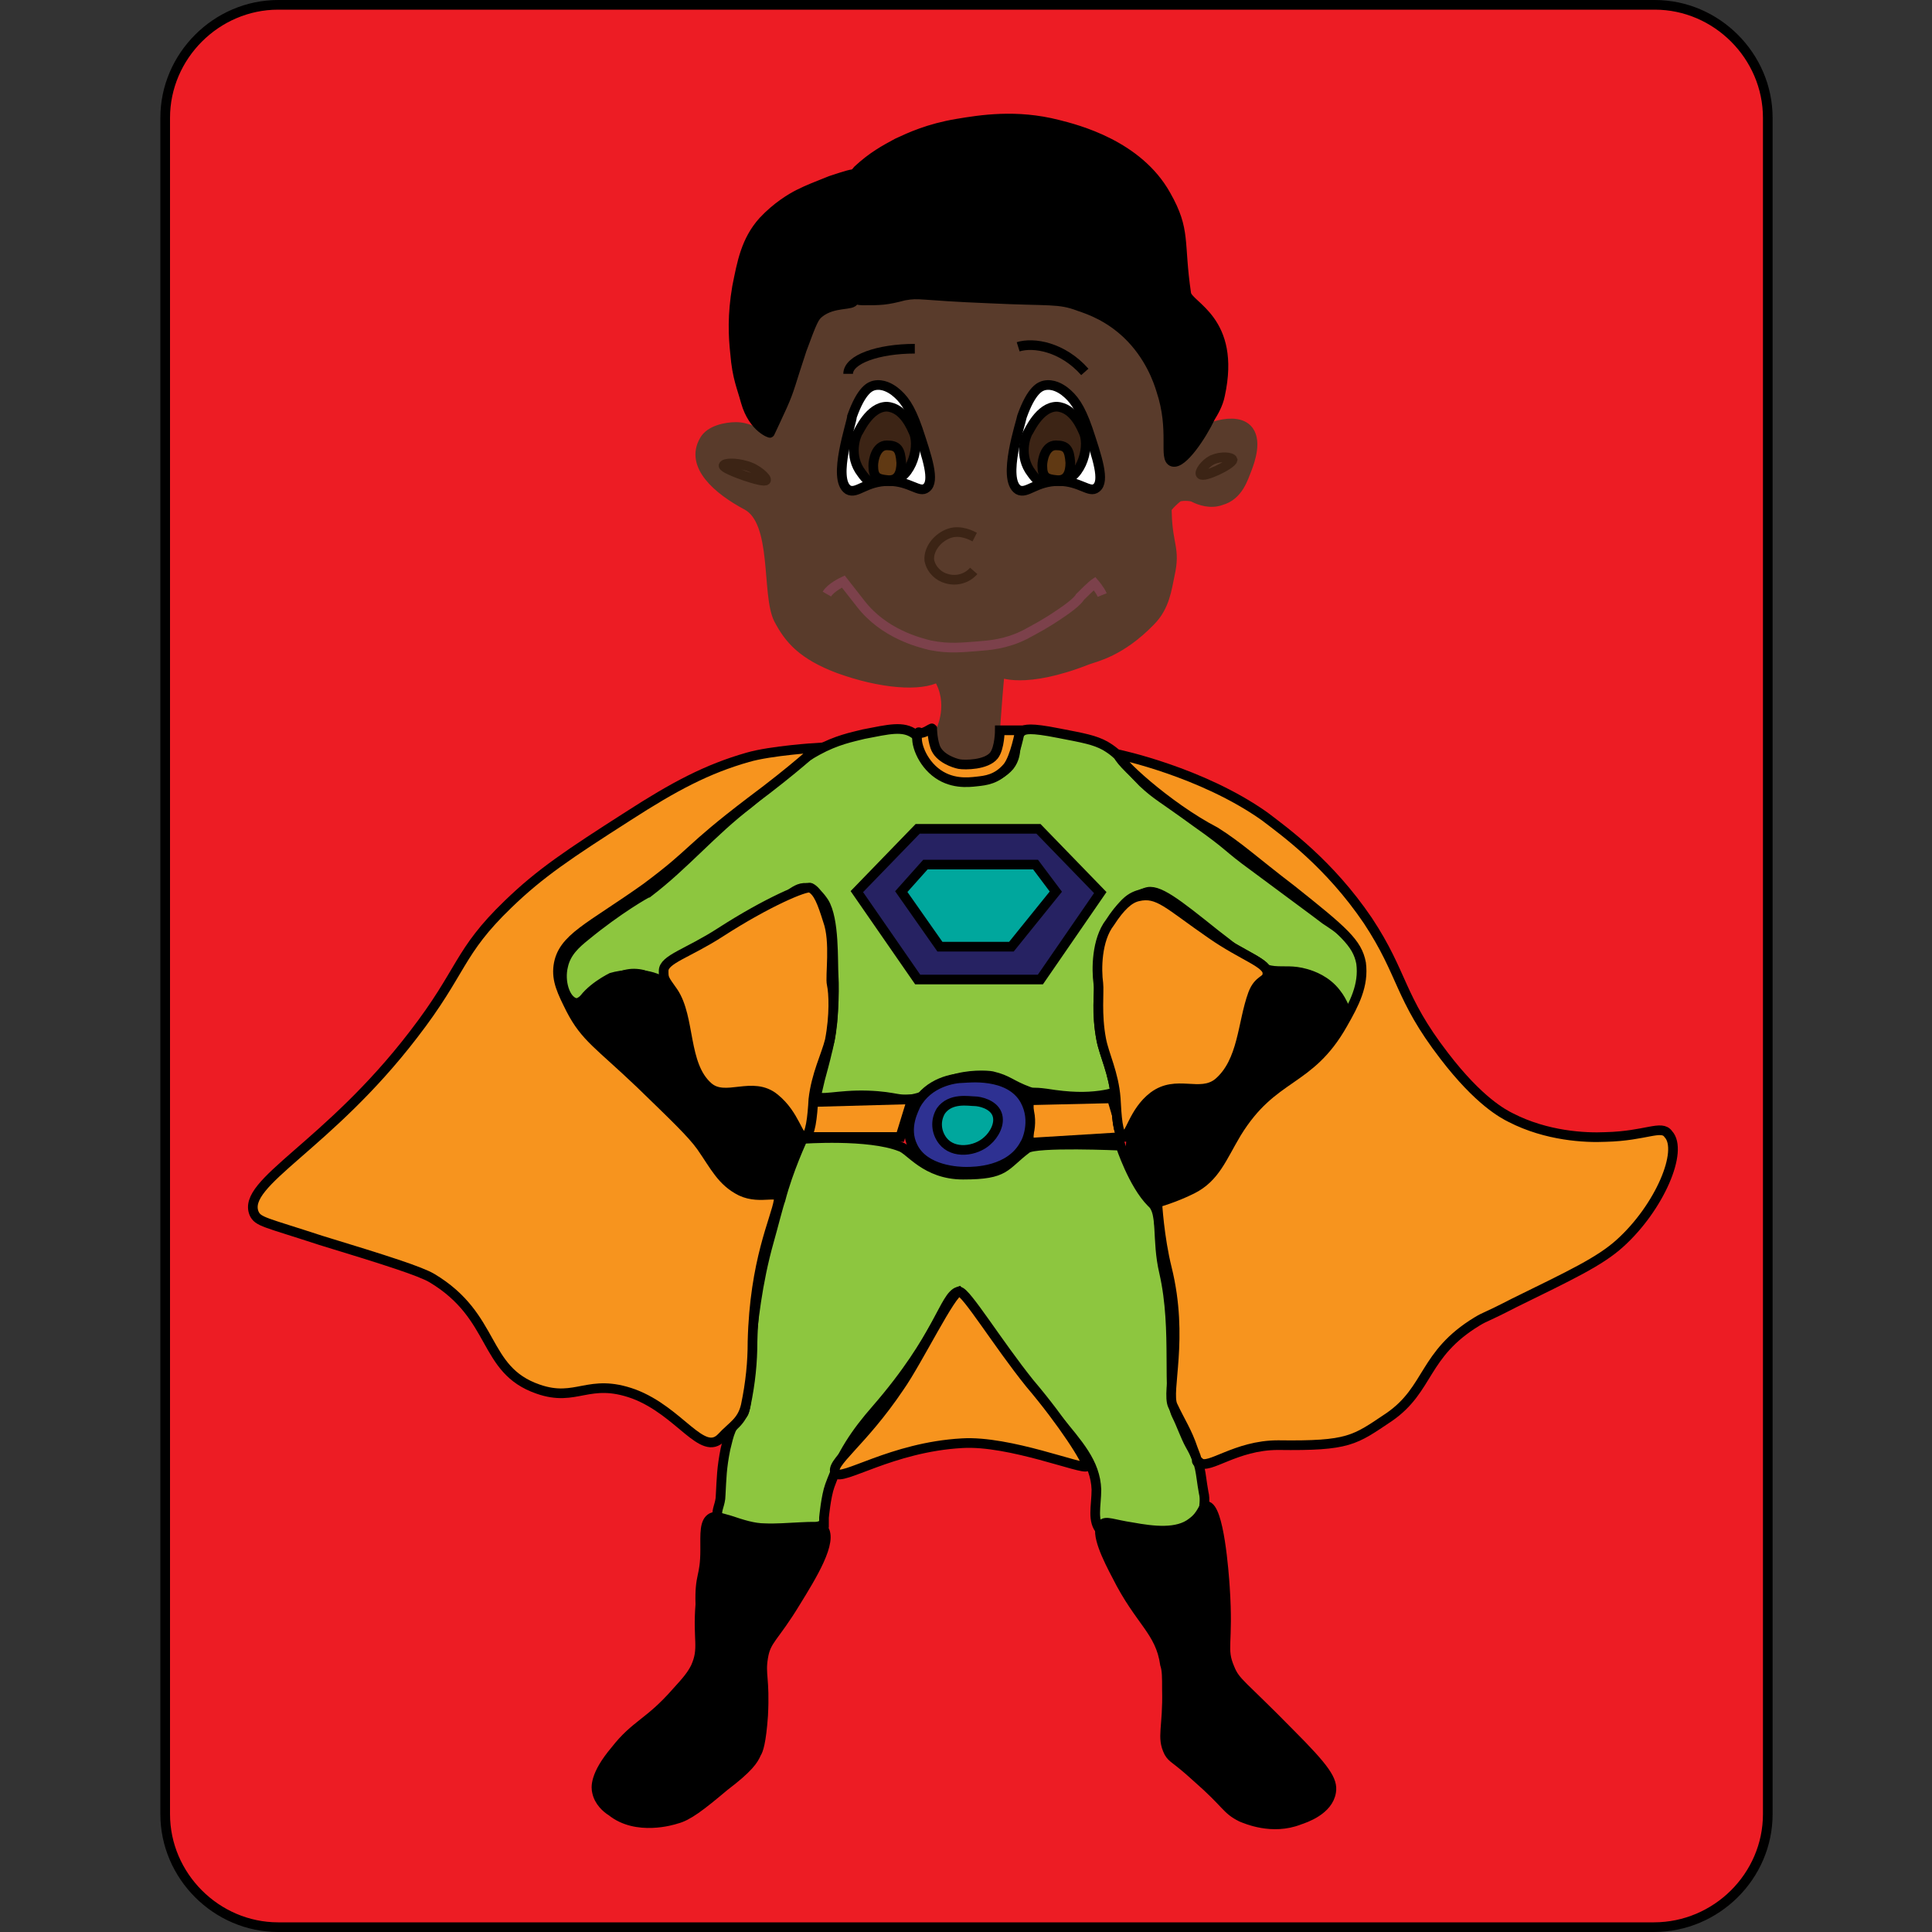 <?xml version="1.0" encoding="utf-8"?>
<!-- Generator: Adobe Illustrator 18.1.0, SVG Export Plug-In . SVG Version: 6.00 Build 0)  -->
<!DOCTYPE svg PUBLIC "-//W3C//DTD SVG 1.1//EN" "http://www.w3.org/Graphics/SVG/1.1/DTD/svg11.dtd">
<svg version="1.1" id="Layer_1" xmlns="http://www.w3.org/2000/svg" xmlns:xlink="http://www.w3.org/1999/xlink" x="0px" y="0px"
	 viewBox="0 0 200 200" enable-background="new 0 0 200 200" xml:space="preserve">
<rect x="0" y="0" width="200" height="200" fill="#333333" stroke="none"/>
<path fill="#ED1C24" stroke="#000000" stroke-miterlimit="10" d="M171.2,199.5H28.8c-6.4,0-11.7-5.3-11.7-11.7V12.2
	c0-6.4,5.3-11.7,11.7-11.7h142.5c6.4,0,11.7,5.3,11.7,11.7v175.6C183,194.2,177.7,199.5,171.2,199.5z"/>
<path fill="#593B2B" stroke="#593B2B" stroke-miterlimit="10" d="M102.9,77.4c0,0,0.3-4.9,0.6-7.8c0,0,2.5,1.3,9.1-1.3
	c0.8-0.3,3.4-0.8,6.5-4c1.5-1.5,1.7-3.4,2-4.8c0.6-2.7-0.2-3-0.3-6.3c0,0-0.7-0.2,1.1-1.7c0.2-0.2,1.4-0.2,1.7,0
	c0.6,0.3,1.7,0.7,2.8,0.3c1.8-0.5,2.3-2.3,2.7-3.3c0.3-0.8,1.1-3,0-4.1c-0.8-0.8-2.3-0.6-3.3-0.3c-3,1.1-3.4,4.9-4.4,4.7
	c-0.8-0.1,0.2-1.7-0.9-6.1c-0.3-1.3-0.2-1.6-1.6-4.1c-1-1.8-2.1-4-3.6-5.1c-1.8-1.1-3.4-2.1-8-2.4c-5.1-0.4-5.9-0.1-11.4-0.3
	c-2.3-0.1-5.8-0.1-10.7,2.1c-1.9,0.9-3,8.1-3.8,9.1c-2.5,3.5,0,4.3-0.2,5.3l0,0c-0.2,0.1-1.1-1.2-2.1-2c-0.3-0.2-1.5-1.1-2.9-1.1
	c-1,0-2.7,0.3-3.3,1.4c-1.5,2.6,1.4,5.1,4.4,6.7c3.2,1.7,2,9.2,3.3,11.8c1.1,2.1,2.5,3.7,6.2,5.1c4.4,1.6,8.5,1.9,10.3,0.9l0,0
	c1.7,2.7,0.3,5.5,0.3,5.5c0,0.3,0,0.9,0,1.6c0.4,0.3,1.1,0.8,2.1,1c0.3,0.1,0.6,0.1,1,0.1C101.8,78.3,102.9,77.4,102.9,77.4z"/>
<path fill="#8DC63F" stroke="#000000" stroke-miterlimit="10" d="M94.7,76c-1.2-0.9-2.7-0.5-5.3,0c-1.2,0.3-2.8,0.6-4.8,1.7
	c-2.9,1.6-4.4,3.3-7.1,5.5c-3.8,2.9-6.6,6.3-10.4,9.2c-0.1,0-3.1,1.7-6.5,4.5c-1,0.8-2,1.7-2.3,3.1c-0.4,1.6,0.2,3.5,1.2,3.8
	c0.6,0.2,1-0.6,2.8-1.7c1.3-0.8,2.3-1.4,3.6-1.3c1.4,0.1,1.5,0.8,2.4,0.8c1.9,0.1,4.2-3.2,5.7-4.2c1.3-0.9,3.1-1.3,5.2-3.2
	c1-1,1.2-0.9,2.1-1.3c0.9-0.5,2.2-2.2,4,0.5c1.1,1.8,0.9,6,1,7.7c0.1,1.5,0,5.3-0.7,7.9c0,0-0.1,0.5-0.7,2.7l-0.4,1.7
	c0.3,0.6,2.2-0.1,5.3,0s3.4,0.7,5,0.3c1.7-0.4,1.8-1.2,3.7-1.9c1.7-0.6,3.7-0.5,4.2-0.4c1.7,0.4,1.9,0.9,3.8,1.6
	c0.6,0.2,0.3,0,1.8,0.2c2.5,0.4,4.1,0.4,5.6,0.2c1.4-0.2,1.6-0.4,1.7-0.5c0.7-0.9-0.7-2.3-1.3-5.3c-0.2-0.9-0.3-3.3-0.3-6.1
	c0-1.6-0.3-2.9,0.9-5.5c1.6-3.4,2.7-3.2,3.7-3.6c1.2-0.5,3.2,1.1,7.2,4.3c3.3,2.5,4.2,3.6,6.1,3.8c1.1,0.1,1.9-0.1,3.3,0.3
	c0.7,0.2,2.1,0.7,3.1,2c0.8,1,0.8,1.7,1.2,1.7c0.7,0,1.3-1.6,1.5-2.8c0.1-0.4,0.2-1.5-0.2-2.6c-0.6-2-2.1-2.9-3.6-3.9
	c0,0-0.5-0.4-7.4-5.5c-2.9-2.1-2.3-2-6-4.6c-3.7-2.7-4-2.7-5.5-4.1c-2.1-2.1-2.2-2.8-3.9-3.8c-1.1-0.6-2.2-0.8-4.8-1.3
	c-3-0.6-3.5-0.4-3.8-0.2c-1.1,0.8-0.2,2.2-1.3,3.6c-1.2,1.4-3.2,1.5-3.9,1.5c-0.8,0-2.4,0.1-3.6-1C95.2,78.4,95.9,77,94.7,76z"/>
<polygon fill="#262262" stroke="#000000" stroke-miterlimit="10" points="95,85.8 88.7,92.3 95,101.4 107.7,101.4 113.9,92.4 
	107.5,85.8 "/>
<polygon fill="#00A79D" stroke="#000000" stroke-miterlimit="10" points="93.3,92.3 97.3,98 104.7,98 109.3,92.3 107.2,89.5 
	95.8,89.5 "/>
<path stroke="#000000" stroke-miterlimit="10" d="M59.9,104.5c-0.3,1.1,0.6,2.2,2.9,4.6c5.2,5.2,6,4.5,8.1,7.2
	c2.1,2.6,2.5,4.7,5.5,6.7c1.3,0.9,2.1,1.2,2.9,1c1.6-0.5,2.1-2.8,2.4-4.3c0.4-1.7,0.8-3.6-0.3-5.1c-0.9-1.2-2.2-1.5-3.3-1.7
	c-2.2-0.5-2.8,0.3-3.9,0c-3.4-1-1.9-9.6-6-11.5c-1.7-0.8-3.9-0.5-4.9-0.2C62.5,101.6,60.3,102.9,59.9,104.5z"/>
<path stroke="#000000" stroke-miterlimit="10" d="M131.7,101c-3.7,1.5-2.2,9.6-6.2,11.5c-2.1,1-3.5-0.5-5.8,1
	c-2.2,1.5-2.6,4.2-2.6,4.5c-0.3,2.4,0.8,5.6,2.8,6.1c1.3,0.4,2.5-0.4,3.4-1c2.5-1.7,2.8-3.3,5-6c0.9-1.2,0.7-0.7,7.7-7.1
	c2.2-2.1,3.2-3,3.1-4.3c-0.1-1.9-2.1-3.9-2.6-4.2C135.8,101.2,133.5,100.3,131.7,101z"/>
<path fill="#F7941E" stroke="#000000" stroke-miterlimit="10" d="M83.5,114.1c-0.3,1.2-0.7,2.4-1,3.6h10.7l1.2-3.9L83.5,114.1z"/>
<polygon fill="#F7941E" stroke="#000000" stroke-miterlimit="10" points="106.5,113.9 106.5,118.3 116.3,117.7 115.1,113.7 "/>
<path fill="#2E3192" stroke="#000000" stroke-miterlimit="10" d="M94.8,114.4c-0.1,0.3-1.3,2.3-0.3,4.3c1.2,2.5,4.8,2.6,5.5,2.6
	c0.8,0,4.6,0,6.1-2.9c0.1-0.1,1.2-2.3,0-4.5c-1.6-2.9-6-2.3-6.4-2.3C98.8,111.6,96.1,112,94.8,114.4z"/>
<path fill="#00A79D" stroke="#000000" stroke-miterlimit="10" d="M97.4,115c-0.6,1-0.5,2.2,0.2,3.1c1.1,1.4,3.4,1.1,4.6,0
	c0.7-0.6,1.4-1.8,1-2.8c-0.4-1-1.8-1.3-2.3-1.3C100.3,114,98.4,113.6,97.4,115z"/>
<path fill="#8DC63F" stroke="#000000" stroke-miterlimit="10" d="M83.1,117.9c0,0-1.5,3.2-2.3,6.3c-0.2,0.5-0.8,2.9-1.2,4.3
	c-2.4,8.5-1.9,17-2.7,17.9c-1.3,1.2-1.4,2-1.8,3.6c-0.4,2-0.4,3-0.5,4.8c0,0.9-0.5,1.6-0.3,2.1c0.2,0.9,1.6,1.3,2.4,1.5
	c0.5,0.2,2.7,0.5,4.5,0.4c1.9-0.1,4.1-1,4.1-1v-0.7c0,0,0.2-2.2,0.6-3.3c1.2-3.3,2.7-5.5,4.8-7.9c6.6-7.6,7-11.7,8.5-12.2
	c0,0,2.7,4.1,10.2,13.1c2.2,2.7,4,4.6,4.1,7.4c0,1.7-0.5,3.3,0.5,4.3c0.2,0.2,0.6,0.5,3.1,0.7c4.5,0.3,5.9-0.6,6.2-0.8
	c0.5-0.3,1.3-0.9,1.3-1.7s0.2-1.4,0-2.2c-0.4-2.2-0.2-2.8-1.4-4.9c-0.5-0.9-0.9-2.1-1.4-3.1c-1.1-2.2,0.1-8.7-1.3-14.8
	c-0.8-3.4-0.1-6.2-1.3-7.2c-1.9-1.9-3.2-5.9-3.2-5.9s-8.8-0.4-9.7,0.3c-2.4,1.8-2.1,2.7-6.6,2.7c-3.9,0-5.5-2.6-6.5-2.9
	C89.9,117.4,83.1,117.9,83.1,117.9z"/>
<path stroke="#000000" stroke-miterlimit="10" d="M73,160.4c0-1.6-0.1-2.9,0.7-3.3c0.4-0.2,0.8,0,1.9,0.3c1.2,0.4,2.4,0.8,3.6,0.8
	c2,0.1,5.7-0.4,6,0c1.1,1.3-1.2,5-2.8,7.6c-2.3,3.8-3.1,3.9-3.4,5.8c-0.3,1.8,0.2,2.1,0,6c-0.2,2.8-0.5,3.6-0.7,3.9
	c-0.3,0.7-0.8,1.5-3.3,3.4c-2.5,2.1-3.8,3.1-5,3.4c-0.3,0.1-4.1,1.3-6.7-0.8c-0.5-0.3-1.3-1-1.5-2c-0.1-0.4-0.3-1.7,1.9-4.3
	c2.1-2.7,3.5-2.8,6.3-6c1.1-1.2,1.6-1.8,2-2.6c0.9-2,0.2-2.8,0.5-6.5C72.4,162.9,73,163.4,73,160.4z"/>
<path stroke="#000000" stroke-miterlimit="10" d="M115.6,163.1c-0.9-1.7-2.3-4.5-1.5-5.3c0.4-0.4,1.1,0,3.1,0.3
	c2.2,0.4,4.7,0.7,6.2-0.5c1.1-0.8,1.1-1.7,1.5-1.7c1.3,0.1,1.8,6.9,1.9,8.4c0.4,6-0.4,6.3,0.5,8.4c0.6,1.5,1.2,1.6,6.2,6.7
	c3.7,3.7,4.5,4.9,4.3,6.1c-0.3,1.9-2.7,2.7-3.3,2.9c-2.8,1.1-5.5-0.1-6-0.3c-1.6-0.8-1.4-1.3-4.6-4.1c-2.3-2.1-2.5-1.9-2.9-2.6
	c-0.8-1.6-0.1-2.5-0.2-6.5c0-1.3,0-2-0.2-2.6C120.1,168.8,118,167.9,115.6,163.1z"/>
<path fill="#F7941E" stroke="#000000" stroke-miterlimit="10" d="M115.8,78.1c0,0,8.6,1.8,15.1,6.4c2.1,1.6,6.7,4.9,10.7,10.8
	c3.7,5.6,3.2,7.9,7.9,14c3.6,4.7,6.1,6,6.9,6.4c3.7,1.9,7.7,2.1,9.8,2c4.2-0.1,5.8-1.3,6.5-0.3c1.6,1.7-0.9,7.6-5,11.3
	c-2.1,1.9-5.1,3.3-11,6.2c-3.1,1.6-2.8,1.3-3.8,1.9c-5.6,3.4-4.9,7-9.1,9.9c-3.6,2.4-4.1,3-11.5,2.9c-4.4,0-7.2,2.6-8.1,1.8
	c-0.8-0.8,0.3,1.1-0.7-1.4c-0.6-1.8-1.3-2.8-2.1-4.5c-0.7-1.5,1.2-6.9-0.6-14.2c-0.8-3.2-1-6.8-1-6.8s1.8-0.5,3.6-1.4
	c2.4-1.2,3.1-3.3,4.6-5.8c3.8-6.2,7.5-5.1,11-11.3c1.2-2.1,2.2-4,1.9-6.3c-0.4-2.1-1.8-3.3-7.2-7.6c-3.8-2.9-5.5-4.5-7.9-6
	C120.8,83.5,115.4,78.5,115.8,78.1z"/>
<g>
	<path fill="#27AAE1" stroke="#000000" stroke-miterlimit="10" d="M117.8,92.8c1.8-1.3,3.1,0.8,7.6,3.9c3.3,2.3,5.9,3,5.8,4.1
		c0,0.8-0.9,0.5-1.5,2.1c-1.1,3-1,7-3.6,9.2c-1.9,1.5-4.3-0.4-6.7,1.4c-2.1,1.6-2.4,4.2-3.1,4.1c-0.6-0.1-0.7-2.1-0.8-3.9
		c-0.2-2.6-1.2-4.5-1.5-6.1c-0.5-2.6-0.3-4.9-0.1-5.8c0.2-0.8,1.4-2.1,2.2-4.5C116.7,95.4,117.1,93.3,117.8,92.8z"/>
</g>
<path fill="#F7941E" stroke="#000000" stroke-miterlimit="10" d="M112.5,151.8c-0.4,0.4-8-2.7-12.9-2.4c-7.3,0.4-12.5,4-13.1,3.1
	c-0.7-1,2.7-3.1,6.6-8.9c1.9-2.7,5.4-9.9,6.2-9.9c0.7,0,4,5.4,7.3,9.5C110,147.2,112.7,151.4,112.5,151.8z"/>
<path fill="#F7941E" stroke="#000000" stroke-miterlimit="10" d="M74.7,148.8c-2,2.1-4.3-2.7-9.1-4.5c-4.7-1.7-5.9,0.9-9.9-0.5
	c-5.8-2-4.3-7.5-11-11.5c-1.2-0.7-4.6-1.8-11.5-3.9c-5.8-1.9-6.5-1.9-6.9-2.8c-1.3-3.2,7.6-6.9,16.5-18.5c5.1-6.6,4.6-8.5,9.8-13.5
	c3.3-3.2,6.3-5.2,12.4-9.1c4.8-3.1,8.2-4.9,12.4-6.1c2.4-0.7,7.2-1,7.2-1s-2.2,2.1-6.9,5.6c-6.7,5.1-5.7,5.1-10.8,8.9
	c-5.9,4.2-8.7,5.2-9.1,8.1c-0.2,1.5,0.4,2.7,1.3,4.5c1.5,2.9,2.9,3.6,7.2,7.7c3.5,3.4,5.3,5.1,6.3,6.5c1.4,2,2.1,3.6,4.1,4.6
	c2.1,1,4.2-0.3,3.9,1c-0.3,1.9-2.5,6.2-2.7,14.6c0,2.1-0.2,4.2-0.7,6.6C76.8,147.2,75.8,147.6,74.7,148.8z"/>
<g>
	<path fill="#F7941E" stroke="#000000" stroke-miterlimit="10" d="M117.8,92.8c2.1-0.5,3.1,0.8,7.6,3.9c3.3,2.3,5.9,3,5.8,4.1
		c0,0.8-0.9,0.5-1.5,2.1c-1.1,3-1,7-3.6,9.2c-1.9,1.5-4.3-0.4-6.7,1.4c-2.1,1.6-2.4,4.2-3.1,4.1c-0.6-0.1-0.7-2.1-0.8-3.9
		c-0.2-2.6-1.2-4.5-1.5-6.1c-0.5-2.6-0.2-4.9-0.3-5.8c-0.2-1.4-0.2-4.5,1.2-6.3C116,93.8,116.9,93,117.8,92.8z"/>
</g>
<g>
	<path fill="#F7941E" stroke="#000000" stroke-miterlimit="10" d="M83.9,91.9c-0.5-0.2-4.5,1.5-9.3,4.6c-3.4,2.2-5.9,2.8-5.9,4
		c0,0.8,0,0.8,1,2.2c1.8,2.7,1,7.5,3.6,9.8c1.8,1.6,4.6-0.7,6.9,1.2c2.1,1.7,2.4,4.1,3.1,4c0.6-0.1,0.8-2.1,0.9-3.9
		c0.3-2.6,1.3-4.5,1.7-6.1c0.5-2.6,0.4-4.9,0.2-5.8c-0.2-0.8,0.4-4.4-0.4-6.6C85.1,93.4,84.7,92.3,83.9,91.9z"/>
</g>
<path fill="#F7941E" stroke="#000000" stroke-miterlimit="10" d="M95.1,75.8c0-0.1,0,0.3,0.8-0.1c0.7-0.4,0.6-0.3,0.6-0.3
	s0,1,0.3,1.9c0.4,1.2,2,1.7,2.5,1.8c0.6,0.1,2.8,0.1,3.6-0.9c0.6-0.8,0.6-2.6,0.6-2.6h2.1c0,0-0.5,2.8-1.3,3.8
	c-1.1,1.3-2.3,1.4-3.2,1.5c-0.9,0.1-2.7,0.3-4.3-1C95.2,78.6,94.6,76.4,95.1,75.8z"/>
<path fill="none" stroke="#3C2415" stroke-miterlimit="10" d="M124.3,49.1c-0.2-0.2,0.4-1.1,1.2-1.5c0.9-0.4,2-0.3,2.1,0
	C127.5,48.1,124.6,49.5,124.3,49.1z"/>
<path fill="none" stroke="#3C2415" stroke-miterlimit="10" d="M79.3,49.7c0.1-0.2-0.9-1.2-2.1-1.5c-1-0.3-2.2-0.3-2.3,0
	C74.9,48.6,79.2,50.1,79.3,49.7z"/>
<g>
	<path fill="#FFFFFF" stroke="#000000" stroke-miterlimit="10" d="M105.4,50.7c0.9,0.5,1.8-0.9,4.2-0.9c2.2,0,3.2,1.3,3.9,0.7
		c0.9-0.7,0.1-3.1-0.9-6.1c-0.8-2.3-1.5-3.2-2.4-3.9c-0.4-0.3-1.2-0.8-2.1-0.6c-0.4,0.1-1.3,0.4-2.3,3.2
		C105.7,43.7,103.7,49.6,105.4,50.7z"/>
	<path fill="#3C2415" stroke="#000000" stroke-miterlimit="10" d="M106.8,49c-1.4-1.8-0.6-3.9-0.4-4.2c0.1-0.1,1.2-2.7,3-2.7
		c1.8,0.1,2.6,2.3,2.8,2.7c0.7,1.7-0.5,5.2-2.7,5C107.9,49.7,107.8,50.4,106.8,49z"/>
	<path fill="#603913" stroke="#000000" stroke-miterlimit="10" d="M109.4,49.7c-1.1-0.1-1.5-0.3-1.5-1.5c0-0.6,0.3-2.1,1.4-2.1
		s1.4,0.4,1.5,1.8C110.8,48.9,110.5,49.8,109.4,49.7z"/>
</g>
<g>
	<path fill="#FFFFFF" stroke="#000000" stroke-miterlimit="10" d="M87.8,50.7c0.9,0.5,1.8-0.9,4.2-0.9c2.2,0,3.2,1.3,3.9,0.7
		c0.9-0.7,0.1-3.1-0.9-6.1c-0.8-2.3-1.5-3.2-2.4-3.9c-0.4-0.3-1.2-0.8-2.1-0.6c-0.4,0.1-1.3,0.4-2.3,3.2
		C88.2,43.7,86.1,49.6,87.8,50.7z"/>
	<path fill="#3C2415" stroke="#000000" stroke-miterlimit="10" d="M89.2,49c-1.4-1.8-0.6-3.9-0.4-4.2c0.1-0.1,1.2-2.7,3-2.7
		c1.8,0.1,2.6,2.3,2.8,2.7c0.7,1.7-0.5,5.2-2.7,5C90.3,49.7,90.2,50.4,89.2,49z"/>
	<path fill="#603913" stroke="#000000" stroke-miterlimit="10" d="M91.9,49.7c-1.1-0.1-1.5-0.3-1.5-1.5c0-0.6,0.3-2.1,1.4-2.1
		s1.4,0.4,1.5,1.8C93.3,48.9,93,49.8,91.9,49.7z"/>
</g>
<path fill="none" stroke="#000000" stroke-miterlimit="10" d="M105.4,35.9c1.6-0.5,4.6,0,6.9,2.6"/>
<path fill="none" stroke="#000000" stroke-miterlimit="10" d="M87.8,38.7c0-1.5,3.1-2.6,6.9-2.6"/>
<line fill="none" stroke="#000000" stroke-miterlimit="10" x1="107.2" y1="38.3" x2="107.2" y2="38.3"/>
<g>
	<path fill="none" stroke="#3C2415" stroke-miterlimit="10" d="M100.9,55.6c-0.2-0.1-1.4-0.8-2.6-0.4c-1.2,0.4-2.2,1.6-2.1,2.8
		c0.2,1,1,1.7,1.8,1.9c1,0.3,2.1,0,2.8-0.8"/>
</g>
<path fill="none" stroke="#7C414B" stroke-miterlimit="10" d="M85.6,61.5c0.4-0.7,1.7-1.3,1.7-1.3s1.1,1.4,1.8,2.3
	c2.4,3.1,6,4,7.2,4.3c2,0.4,3.4,0.2,4.9,0.1c1.2-0.1,2.9-0.2,4.9-1.2c1.1-0.6,2.1-1.1,3.7-2.2c1.8-1.2,2-1.7,2-1.7
	c1.2-1.2,1.5-1.4,1.5-1.4s0.6,0.7,0.8,1.2"/>
<path stroke="#000000" stroke-miterlimit="10" d="M77.2,41.6c-0.4-1.5-0.9-2.5-1.1-5c-0.2-1.8-0.3-4,0.2-6.9
	c0.5-2.5,0.9-4.8,2.7-6.8c1.4-1.5,2.9-2.4,3.7-2.8c1-0.5,1.8-0.8,3.3-1.4c1.5-0.5,2.5-0.8,2.3-0.6c-0.4,0.5-2.7,3-2.9,7
	c-0.1,0.8-0.2,2.5,0.9,3.9c1,1.3,2.2,1.6,2.1,2.1c-0.1,0.6-2.1,0.1-3.6,1.3c-0.5,0.4-0.7,0.8-1.8,3.8c-1.2,3.6-1.2,4-2,5.8
	c-0.4,0.9-1.3,2.8-1.3,2.8l0,0C79.9,44.9,78,44.4,77.2,41.6z"/>
<path stroke="#000000" stroke-miterlimit="10" d="M92.9,14.8c1.3-0.6,3.2-1.5,6.2-2c2.4-0.4,6.1-1,10.4,0.1c2,0.5,8.3,2.1,11.2,7.3
	c2.1,3.7,1.3,4.8,2.1,10.2c0.2,1.3,5.2,2.7,3.5,10.5c-0.2,1-0.7,1.8-1,2.3c-0.9,1.9-2.9,4.9-3.9,4.6c-1-0.3,0.2-3.2-1.2-7.4
	c-0.3-1-1.2-3.6-3.5-5.8c-1.9-1.8-3.8-2.5-5-2.9c-2.1-0.8-3-0.5-9.2-0.8c-7.5-0.3-7.2-0.6-8.9-0.3c-1.9,0.5-2.4,0.5-4.3,0.5
	c-1.6,0-2.8-1.7-3.1-2.1c-1.5-2.8-0.5-5.9,0-7.1c0.3-1,1.1-2.6,2.6-4.3C90.3,16.2,91.6,15.5,92.9,14.8z"/>
</svg>
